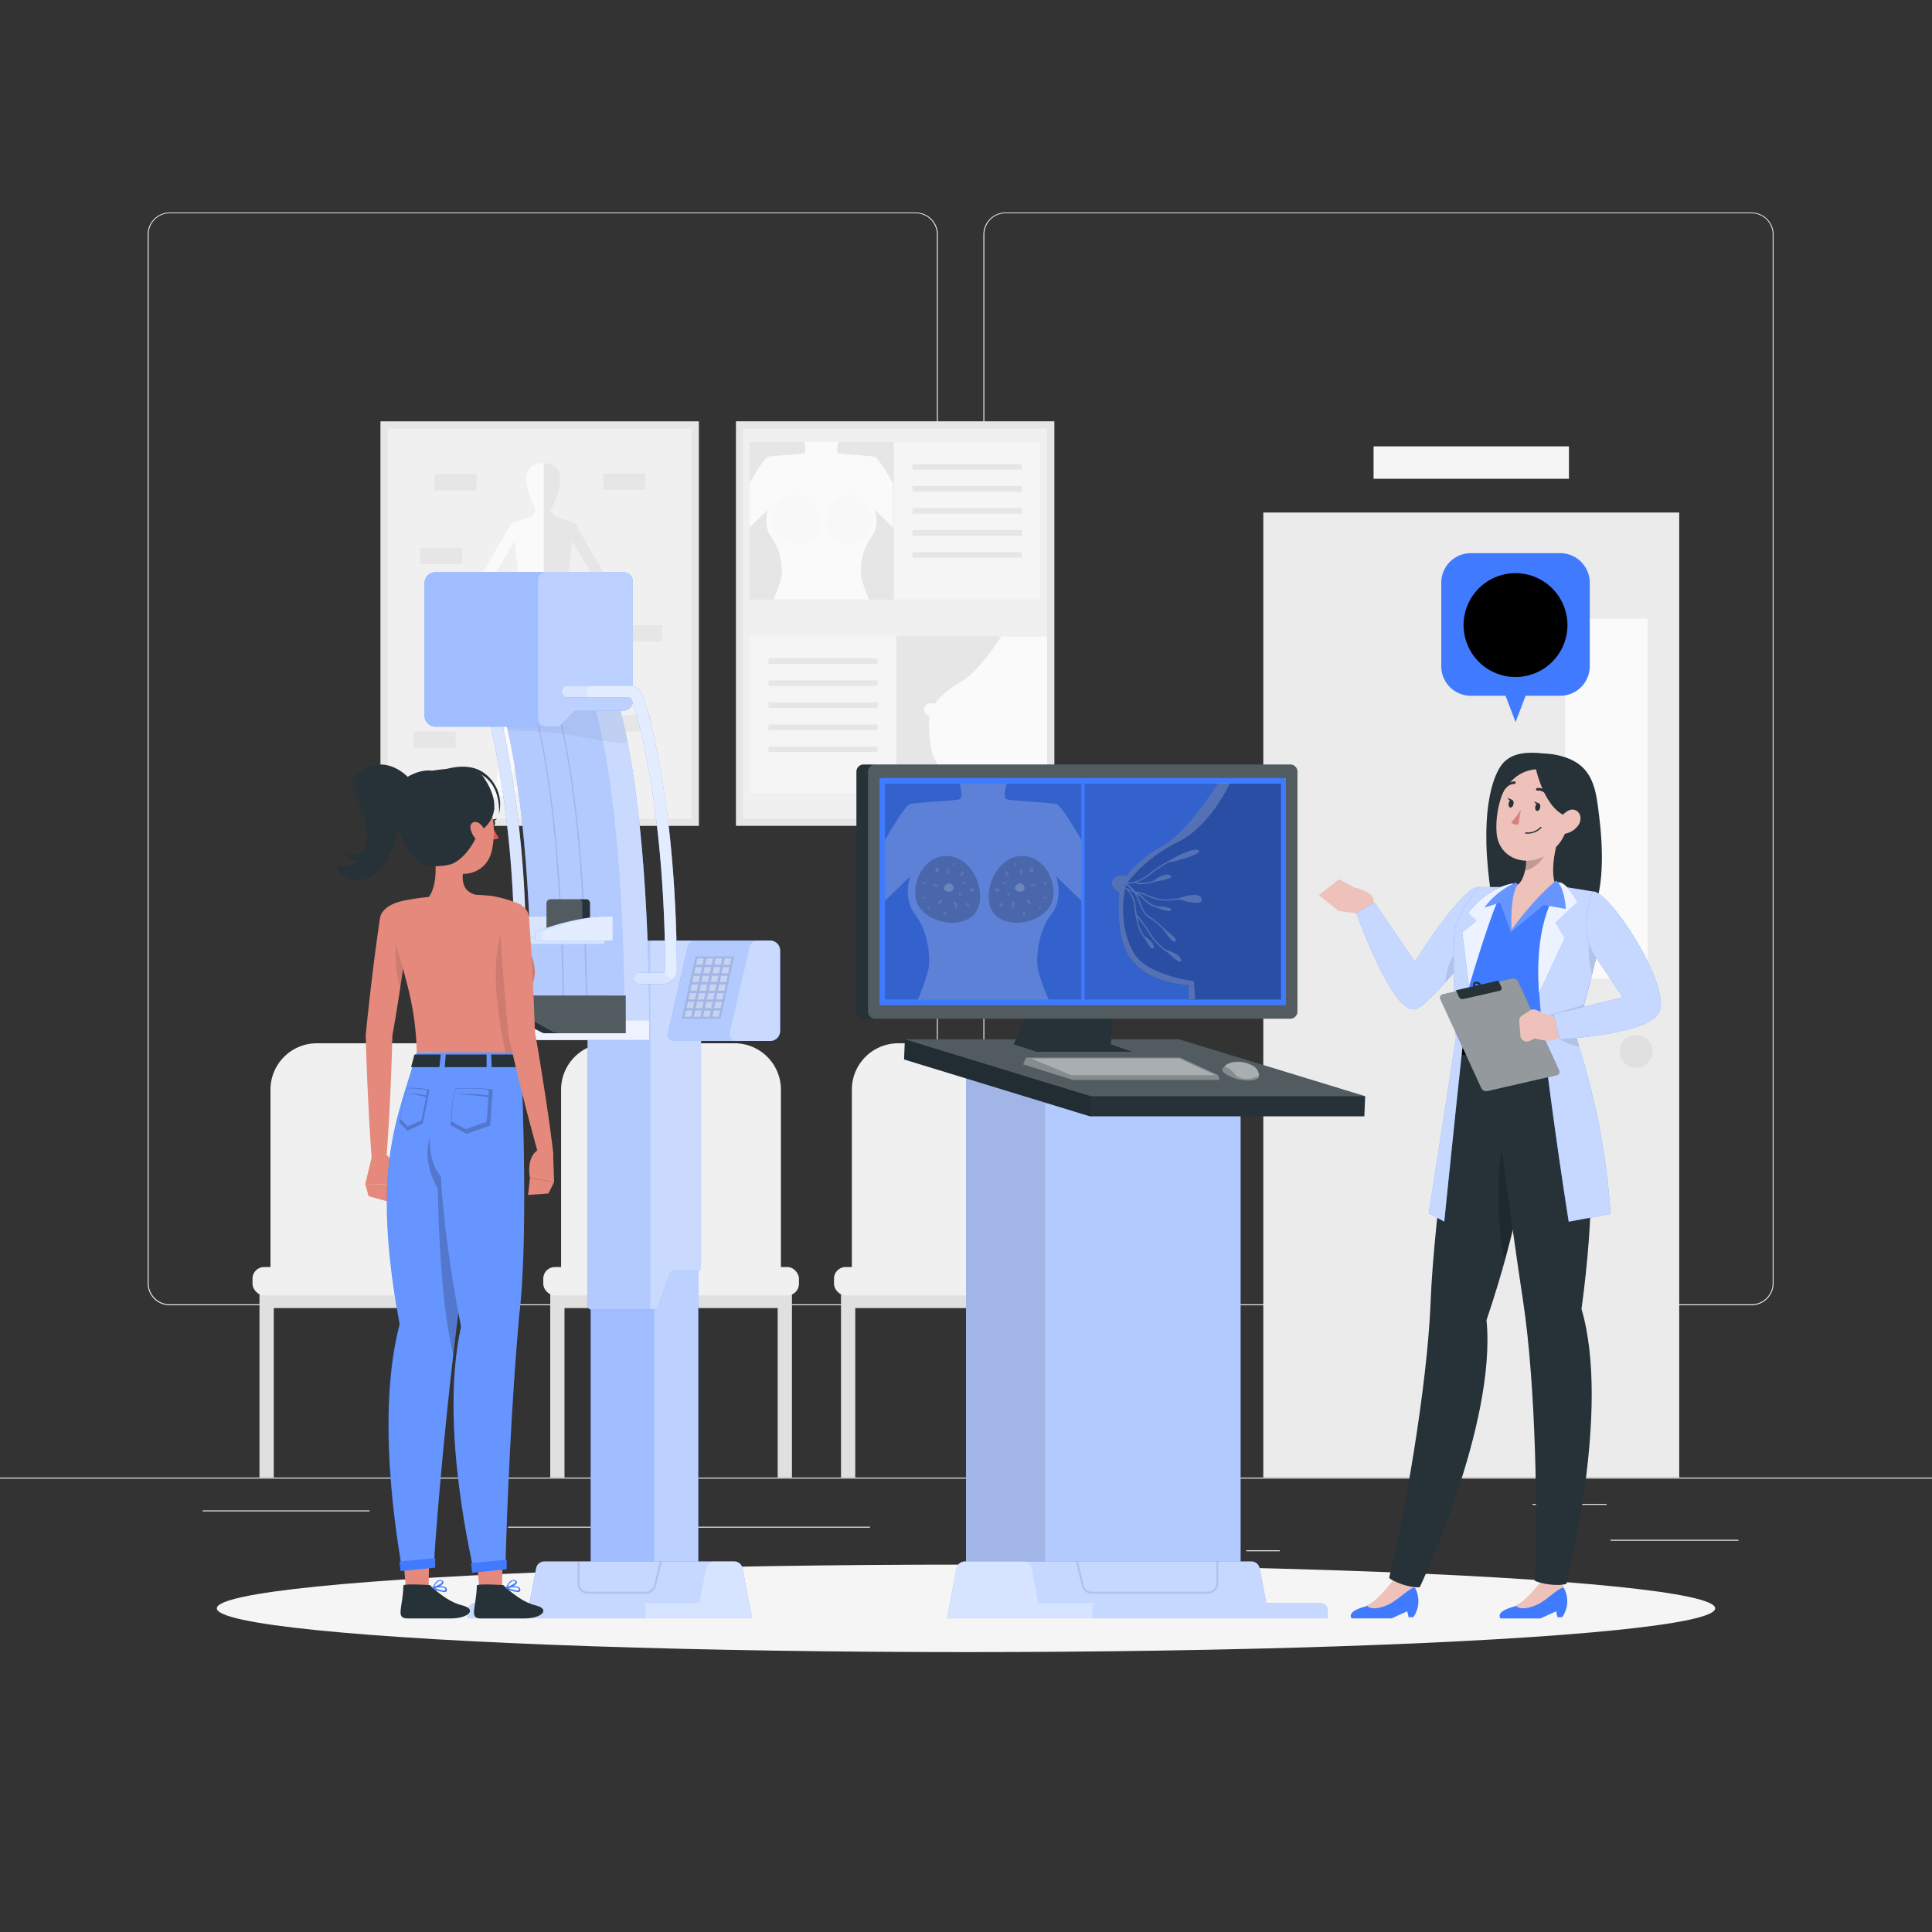 <svg xmlns="http://www.w3.org/2000/svg" viewBox="0 0 500 500"><rect x="0" y="0" width="500" height="500" fill="#333333" stroke="none"/><g id="freepik--background-complete--inject-669"><rect y="382.4" width="500" height="0.25" style="fill:#ebebeb"></rect><rect x="416.78" y="398.49" width="33.12" height="0.25" style="fill:#ebebeb"></rect><rect x="322.53" y="401.21" width="8.69" height="0.25" style="fill:#ebebeb"></rect><rect x="396.59" y="389.21" width="19.19" height="0.25" style="fill:#ebebeb"></rect><rect x="52.46" y="390.89" width="43.19" height="0.25" style="fill:#ebebeb"></rect><rect x="104.56" y="390.89" width="6.33" height="0.25" style="fill:#ebebeb"></rect><rect x="131.47" y="395.11" width="93.68" height="0.25" style="fill:#ebebeb"></rect><path d="M237,337.8H43.91a5.71,5.71,0,0,1-5.7-5.71V60.66A5.71,5.71,0,0,1,43.91,55H237a5.71,5.71,0,0,1,5.71,5.71V332.09A5.71,5.71,0,0,1,237,337.8ZM43.91,55.2a5.46,5.46,0,0,0-5.45,5.46V332.09a5.46,5.46,0,0,0,5.45,5.46H237a5.47,5.47,0,0,0,5.46-5.46V60.66A5.47,5.47,0,0,0,237,55.2Z" style="fill:#ebebeb"></path><path d="M453.31,337.8H260.21a5.72,5.72,0,0,1-5.71-5.71V60.66A5.72,5.72,0,0,1,260.21,55h193.1A5.71,5.71,0,0,1,459,60.66V332.09A5.71,5.71,0,0,1,453.31,337.8ZM260.21,55.2a5.47,5.47,0,0,0-5.46,5.46V332.09a5.47,5.47,0,0,0,5.46,5.46h193.1a5.47,5.47,0,0,0,5.46-5.46V60.66a5.47,5.47,0,0,0-5.46-5.46Z" style="fill:#ebebeb"></path><polygon points="217.65 332.72 217.65 382.36 221.34 382.36 221.34 338.53 276.51 338.53 276.51 382.36 280.2 382.36 280.2 332.72 217.65 332.72" style="fill:#e0e0e0"></polygon><rect x="215.84" y="327.91" width="66.17" height="7.34" rx="2.98" style="fill:#f0f0f0"></rect><path d="M232.5,270h32.85a12,12,0,0,1,12,12v47.22a0,0,0,0,1,0,0H220.46a0,0,0,0,1,0,0V282A12,12,0,0,1,232.5,270Z" style="fill:#f0f0f0"></path><polygon points="142.4 332.72 142.4 382.36 146.09 382.36 146.09 338.53 201.26 338.53 201.26 382.36 204.96 382.36 204.96 332.72 142.4 332.72" style="fill:#e0e0e0"></polygon><rect x="140.6" y="327.91" width="66.17" height="7.34" rx="2.98" style="fill:#f0f0f0"></rect><path d="M157.25,270h32.85a12,12,0,0,1,12,12v47.22a0,0,0,0,1,0,0H145.21a0,0,0,0,1,0,0V282A12,12,0,0,1,157.25,270Z" style="fill:#f0f0f0"></path><polygon points="67.15 332.72 67.15 382.36 70.85 382.36 70.85 338.53 126.02 338.53 126.02 382.36 129.71 382.36 129.71 332.72 67.15 332.72" style="fill:#e0e0e0"></polygon><rect x="65.35" y="327.91" width="66.17" height="7.34" rx="2.98" style="fill:#f0f0f0"></rect><path d="M82,270h32.85a12,12,0,0,1,12,12v47.22a0,0,0,0,1,0,0H70a0,0,0,0,1,0,0V282A12,12,0,0,1,82,270Z" style="fill:#f0f0f0"></path><rect x="326.94" y="132.64" width="107.64" height="249.71" transform="translate(761.52 514.99) rotate(180)" style="fill:#ebebeb"></rect><rect x="405.08" y="160.1" width="21.32" height="93.17" transform="translate(831.48 413.38) rotate(180)" style="fill:#fafafa"></rect><path d="M419.18,272.1a4.25,4.25,0,1,0,4.25-4.25A4.26,4.26,0,0,0,419.18,272.1Z" style="fill:#e0e0e0"></path><rect x="355.48" y="115.51" width="50.56" height="8.39" transform="translate(761.52 239.42) rotate(180)" style="fill:#f5f5f5"></rect><rect x="179.31" y="120.18" width="104.7" height="82.41" transform="translate(393.05 -70.28) rotate(90)" style="fill:#e6e6e6"></rect><rect x="192.34" y="110.91" width="78.66" height="100.95" style="fill:#f0f0f0"></rect><rect x="194" y="114.38" width="75.28" height="40.77" style="fill:#e6e6e6"></rect><path d="M231.08,125s-3.68-6.46-4.68-6.77-8.6-.62-9.4-.93,0-2.93,0-2.93h-8.92s.81,2.62,0,2.93-8.41.62-9.4.93S194,125,194,125V136.5l4.74-4.6s-1.43,4.12.93,7.15a15.18,15.18,0,0,1,2.55,10.3,33.09,33.09,0,0,1-2.05,5.8h24.74a33.09,33.09,0,0,1-2-5.8,15.18,15.18,0,0,1,2.55-10.3c2.36-3,.93-7.15.93-7.15l4.74,4.6Z" style="fill:#fafafa"></path><path d="M219,128.12c-4.91.93-7.2,8.88-3.73,11.42s9.87.41,10.5-3.6S223.24,127.31,219,128.12Z" style="fill:#e6e6e6;opacity:0.1"></path><path d="M206.56,128.12c-4.28-.81-7.4,3.81-6.77,7.82s7,6.15,10.5,3.6S211.47,129.05,206.56,128.12Z" style="fill:#e6e6e6;opacity:0.1"></path><rect x="231.3" y="114.38" width="37.99" height="40.77" style="fill:#f5f5f5"></rect><rect x="236.16" y="120.08" width="28.26" height="1.46" style="fill:#e6e6e6"></rect><rect x="236.16" y="125.78" width="28.26" height="1.46" style="fill:#e6e6e6"></rect><rect x="236.16" y="131.48" width="28.26" height="1.46" style="fill:#e6e6e6"></rect><rect x="236.16" y="137.18" width="28.26" height="1.46" style="fill:#e6e6e6"></rect><rect x="236.16" y="142.88" width="28.26" height="1.46" style="fill:#e6e6e6"></rect><rect x="194" y="164.67" width="75.28" height="40.77" transform="translate(463.28 370.11) rotate(180)" style="fill:#e6e6e6"></rect><rect x="194" y="164.67" width="37.99" height="40.77" transform="translate(425.99 370.11) rotate(180)" style="fill:#f5f5f5"></rect><rect x="198.86" y="170.38" width="28.26" height="1.46" transform="translate(425.99 342.22) rotate(180)" style="fill:#e6e6e6"></rect><rect x="198.86" y="176.08" width="28.26" height="1.46" transform="translate(425.99 353.62) rotate(180)" style="fill:#e6e6e6"></rect><rect x="198.86" y="181.78" width="28.26" height="1.46" transform="translate(425.99 365.02) rotate(180)" style="fill:#e6e6e6"></rect><rect x="198.86" y="187.48" width="28.26" height="1.46" transform="translate(425.99 376.42) rotate(180)" style="fill:#e6e6e6"></rect><rect x="198.86" y="193.18" width="28.26" height="1.46" transform="translate(425.99 387.82) rotate(180)" style="fill:#e6e6e6"></rect><path d="M261.31,164.72l0-.05H259.1l0,.05c-.44.68-5.83,9.17-10.35,11.69a22.53,22.53,0,0,0-6.93,5.78s-1.84-.76-2.55.76,1.28,2.35,1.28,2.35a27.78,27.78,0,0,0,.79,9.81c2.43,7.42,12.28,7.58,12.28,7.58s-.08,1-.06,2.64H271V164.72Z" style="fill:#fafafa"></path><rect x="87.31" y="120.18" width="104.7" height="82.41" transform="translate(301.05 21.73) rotate(90)" style="fill:#e6e6e6"></rect><rect x="100.33" y="110.91" width="78.66" height="100.95" transform="translate(279.32 322.77) rotate(180)" style="fill:#f0f0f0"></rect><path d="M120.59,158.24c3,3.37,3.81-3.32,3.81-3.32l8.72-14.81,1.9,15.2-6.55,47.11s-6,1.78-6.39,2.8,10.28,1.27,11.43,0-1.15-2.8-1.15-2.8l8.25-38.94.13.62,8.12,38.32s-2.28,1.52-1.14,2.8,11.81,1,11.42,0-6.38-2.8-6.38-2.8l-6.55-47.11,1.89-15.2,8.72,14.81s.76,6.69,3.81,3.32-2.29-6.41-2.29-6.41l-9.48-16.44-5.23-1.81-1.15-1.46s6.71-12-1.74-12.27v0h-.25v0c-8.45.23-1.75,12.27-1.75,12.27l-1.15,1.46-5.23,1.81-9.48,16.44S117.55,154.88,120.59,158.24Z" style="fill:#fafafa"></path><path d="M140.74,119.85V164.1l8.12,38.32s-2.28,1.52-1.14,2.8,11.81,1,11.42,0-6.38-2.8-6.38-2.8l-6.55-47.11,1.89-15.2,8.72,14.81s.76,6.69,3.81,3.32-2.29-6.41-2.29-6.41l-9.48-16.44-5.23-1.81-1.15-1.46S149.19,120.08,140.74,119.85Z" style="fill:#e6e6e6"></path><rect x="112.46" y="122.67" width="10.89" height="4.24" transform="translate(235.81 249.58) rotate(180)" style="fill:#e6e6e6"></rect><rect x="108.77" y="141.75" width="10.89" height="4.24" transform="translate(228.42 287.74) rotate(180)" style="fill:#e6e6e6"></rect><rect x="160.47" y="161.78" width="10.89" height="4.24" transform="translate(331.84 327.81) rotate(180)" style="fill:#e6e6e6"></rect><rect x="156.12" y="122.51" width="10.89" height="4.24" transform="translate(323.14 249.26) rotate(180)" style="fill:#e6e6e6"></rect><rect x="112.46" y="168.82" width="10.89" height="4.24" transform="translate(235.81 341.89) rotate(180)" style="fill:#e6e6e6"></rect><rect x="157.49" y="185.06" width="10.89" height="4.24" transform="translate(325.87 374.36) rotate(180)" style="fill:#e6e6e6"></rect><rect x="107.01" y="189.3" width="10.89" height="4.24" transform="translate(224.92 382.84) rotate(180)" style="fill:#e6e6e6"></rect></g><g id="freepik--Shadow--inject-669"><ellipse id="freepik--path--inject-669" cx="250" cy="416.24" rx="193.89" ry="11.32" style="fill:#f5f5f5"></ellipse></g><g id="freepik--speech-bubble--inject-669"><path d="M403.77,143.16h-23.1A7.64,7.64,0,0,0,373,150.8v21.61a7.64,7.64,0,0,0,7.64,7.65h9l2.59,6.82,2.6-6.82h8.95a7.65,7.65,0,0,0,7.65-7.65V150.8A7.65,7.65,0,0,0,403.77,143.16Z" style="fill:#407BFF"></path><path d="M390.81,167.78a1.22,1.22,0,0,1-.94-.44l-5.27-6.21a1.23,1.23,0,0,1,1.88-1.6l4.33,5.11,7.16-8.43a1.23,1.23,0,1,1,1.88,1.59l-8.1,9.54A1.22,1.22,0,0,1,390.81,167.78Z" style="fill:#fff"></path><circle cx="392.22" cy="161.77" r="13.44" transform="translate(92.66 462.23) rotate(-67.5)"></circle></g><g id="freepik--device-2--inject-669"><polygon points="293.32 282.23 293.32 273.81 250 273.81 250 416.26 321.06 416.26 321.06 282.23 293.32 282.23" style="fill:#407BFF"></polygon><polygon points="293.32 282.23 293.32 273.81 250 273.81 250 416.26 321.06 416.26 321.06 282.23 293.32 282.23" style="fill:#fff;opacity:0.6"></polygon><rect x="250" y="273.81" width="20.49" height="142.45" style="opacity:0.1"></rect><polygon points="305.2 268.98 234.19 268.98 233.97 274.19 282.09 288.91 353.09 288.91 353.31 283.7 305.2 268.98" style="fill:#263238"></polygon><polygon points="282.09 288.91 233.97 274.19 234.19 268.98 282.31 283.7 282.09 288.91" style="opacity:0.1"></polygon><polygon points="282.31 283.7 353.31 283.7 305.2 268.98 234.19 268.98 282.31 283.7" style="fill:#fff;opacity:0.2"></polygon><polygon points="271.55 248.03 262.36 270.28 268.23 272.2 293 272.2 287.51 270.28 288.79 248.03 271.55 248.03" style="fill:#263238"></polygon><path d="M335.77,199.7v62.09a1.85,1.85,0,0,1-1.86,1.85H223.49a1.85,1.85,0,0,1-1.85-1.85V199.7a1.85,1.85,0,0,1,1.85-1.85H333.91A1.85,1.85,0,0,1,335.77,199.7Z" style="fill:#263238"></path><path d="M335.77,199.7v62.09a1.85,1.85,0,0,1-1.86,1.85H226.49a1.85,1.85,0,0,1-1.85-1.85V199.7a1.85,1.85,0,0,1,1.85-1.85H333.91A1.85,1.85,0,0,1,335.77,199.7Z" style="fill:#fff;opacity:0.2"></path><rect x="227.61" y="201.33" width="105.19" height="58.83" style="fill:#407BFF"></rect><polygon points="264.79 275.47 265.55 273.69 305.38 273.69 315.28 278.24 315.61 279.49 277.68 279.49 264.79 275.47" style="fill:#fff;opacity:0.3"></polygon><polygon points="266.77 273.94 277.26 278.24 314.6 278.24 305.13 273.94 266.77 273.94" style="fill:#fff;opacity:0.3"></polygon><path d="M325.68,279c-.79.54-1.94.84-4.6.45-2.33-.35-5.35-2.07-4.68-2.81a2.77,2.77,0,0,1,.44-.58,3.55,3.55,0,0,1,1.71-1,7.69,7.69,0,0,1,5.51.7,3,3,0,0,1,1.75,2.51A1,1,0,0,1,325.68,279Z" style="fill:#fff;opacity:0.3"></path><path d="M325.81,278.23c-.85,1-4.71,1.64-6.21-.23-1.31-1.63-2.34-1.94-2.76-2a3.55,3.55,0,0,1,1.71-1,7.69,7.69,0,0,1,5.51.7A3,3,0,0,1,325.81,278.23Z" style="fill:#fff;opacity:0.3"></path><path d="M245.86,414.92l1.72-9.06a2.16,2.16,0,0,1,2.12-1.75h74.17a2.15,2.15,0,0,1,2.12,1.75l1.73,9.06h14a1.89,1.89,0,0,1,1.89,1.89v2H245.11Z" style="fill:#407BFF"></path><path d="M245.86,414.92l1.72-9.06a2.16,2.16,0,0,1,2.12-1.75h74.17a2.15,2.15,0,0,1,2.12,1.75l1.73,9.06h14a1.89,1.89,0,0,1,1.89,1.89v2H245.11Z" style="fill:#fff;opacity:0.7"></path><g style="isolation:isolate;opacity:0.1"><path d="M278.42,404.11l1.56,6.35a2.69,2.69,0,0,0,2.61,2h30a2.69,2.69,0,0,0,2.69-2.68v-5.71h-.54v5.71a2.15,2.15,0,0,1-2.15,2.15h-30a2.15,2.15,0,0,1-2.09-1.64L279,404.11Z"></path></g><path d="M245.86,414.92l1.72-9.06a2.16,2.16,0,0,1,2.12-1.75h15.17a2.15,2.15,0,0,1,2.12,1.75l1.73,9.06h15.06a1.1,1.1,0,0,0-1.1,1.1v2.83H245.11Z" style="fill:#fff;opacity:0.3"></path><rect x="280.69" y="202.81" width="50.82" height="55.87" style="opacity:0.2"></rect><rect x="229.04" y="202.81" width="50.82" height="55.87" transform="translate(508.89 461.49) rotate(180)" style="opacity:0.2"></rect><path d="M279.86,217.38s-5.05-8.85-6.41-9.27-11.79-.85-12.9-1.28,0-4,0-4H248.34s1.11,3.59,0,4-11.53.85-12.89,1.28-6.41,9.27-6.41,9.27v15.75l6.49-6.3s-2,5.64,1.28,9.8,4.08,11,3.49,14.11a45,45,0,0,1-2.81,7.94H271.4a44.38,44.38,0,0,1-2.8-7.94c-.6-3.14.25-10,3.49-14.11s1.27-9.8,1.27-9.8l6.5,6.3Z" style="fill:#fff;opacity:0.2"></path><path d="M263.26,221.64c5.86-1.11,10.14,5.23,9.28,10.72s-9.62,8.43-14.39,4.94S256.54,222.91,263.26,221.64Z" style="opacity:0.2"></path><path d="M264.26,228.68c1.23.32,1.34,2.28-.51,2.06S262.78,228.3,264.26,228.68Z" style="fill:#fff;opacity:0.2"></path><path d="M264.26,224.83c.49,0,.23,1.53,0,1.49S263.76,224.79,264.26,224.83Z" style="fill:#fff;opacity:0.1"></path><path d="M267.22,224.53c.51.17.17,1.7-.47,1.24S266.71,224.36,267.22,224.53Z" style="fill:#fff;opacity:0.1"></path><path d="M266.79,229.26c-.1-.34,1-.69,1.24-.35S267,229.81,266.79,229.26Z" style="fill:#fff;opacity:0.1"></path><path d="M265.73,233c.15-.78,1.3.68,1,.89S265.6,233.64,265.73,233Z" style="fill:#fff;opacity:0.1"></path><path d="M262.41,233.36c.66,0-.09,1.9-.43,1.68S261.69,233.34,262.41,233.36Z" style="fill:#fff;opacity:0.1"></path><path d="M264.79,236c.38-.34.84.89.38.89A.51.51,0,0,1,264.79,236Z" style="fill:#fff;opacity:0.1"></path><path d="M259.34,233.68c.64.13-.51,1.32-.63.92S258.92,233.6,259.34,233.68Z" style="fill:#fff;opacity:0.1"></path><path d="M257.39,230.16c.11-.47,1.05-.27,1.29.2S257.17,231.07,257.39,230.16Z" style="fill:#fff;opacity:0.1"></path><path d="M260.66,231.43c-.08-.43.64-.56.68,0S260.75,231.85,260.66,231.43Z" style="fill:#fff;opacity:0.1"></path><path d="M269.9,232.28c-.17-.22.81-.34.89,0S270.2,232.66,269.9,232.28Z" style="fill:#fff;opacity:0.1"></path><path d="M270.15,228.45c.09-.3.78-.35.65.19S270.07,228.74,270.15,228.45Z" style="fill:#fff;opacity:0.1"></path><path d="M260.11,225.57c.34-.27,1.23.79.89,1.05S259.77,225.85,260.11,225.57Z" style="fill:#fff;opacity:0.1"></path><path d="M262.7,223.34c.44-.05.23.81,0,.72S262.36,223.38,262.7,223.34Z" style="fill:#fff;opacity:0.1"></path><path d="M259.54,228.56c.23-.49,1.16-.2,1,.08S259.45,228.74,259.54,228.56Z" style="fill:#fff;opacity:0.1"></path><path d="M268.79,235.06c-.13-.23.68-.41.55,0S268.92,235.29,268.79,235.06Z" style="fill:#fff;opacity:0.1"></path><path d="M246.25,221.64c-5.86-1.11-10.14,5.23-9.28,10.72s9.62,8.43,14.39,4.94S253,222.91,246.25,221.64Z" style="opacity:0.2"></path><path d="M245.25,228.68c-1.24.32-1.34,2.28.51,2.06S246.73,228.3,245.25,228.68Z" style="fill:#fff;opacity:0.2"></path><path d="M245.25,224.83c-.49,0-.23,1.53,0,1.49S245.75,224.79,245.25,224.83Z" style="fill:#fff;opacity:0.1"></path><path d="M242.29,224.53c-.51.17-.17,1.7.47,1.24S242.8,224.36,242.29,224.53Z" style="fill:#fff;opacity:0.1"></path><path d="M242.72,229.26c.1-.34-1-.69-1.24-.35S242.55,229.81,242.72,229.26Z" style="fill:#fff;opacity:0.1"></path><path d="M243.78,233c-.15-.78-1.3.68-1.06.89S243.91,233.64,243.78,233Z" style="fill:#fff;opacity:0.1"></path><path d="M247.1,233.36c-.66,0,.09,1.9.43,1.68S247.82,233.34,247.1,233.36Z" style="fill:#fff;opacity:0.1"></path><path d="M244.72,236c-.38-.34-.84.89-.38.89A.51.51,0,0,0,244.72,236Z" style="fill:#fff;opacity:0.1"></path><path d="M250.16,233.68c-.63.13.52,1.32.64.92S250.59,233.6,250.16,233.68Z" style="fill:#fff;opacity:0.1"></path><path d="M252.12,230.16c-.11-.47-1.05-.27-1.29.2S252.34,231.07,252.12,230.16Z" style="fill:#fff;opacity:0.1"></path><path d="M248.85,231.43c.08-.43-.64-.56-.69,0S248.76,231.85,248.85,231.43Z" style="fill:#fff;opacity:0.1"></path><path d="M239.61,232.28c.17-.22-.81-.34-.89,0S239.31,232.66,239.61,232.28Z" style="fill:#fff;opacity:0.1"></path><path d="M239.36,228.45c-.09-.3-.78-.35-.65.19S239.44,228.74,239.36,228.45Z" style="fill:#fff;opacity:0.1"></path><path d="M249.4,225.57c-.34-.27-1.23.79-.89,1.05S249.74,225.85,249.4,225.57Z" style="fill:#fff;opacity:0.1"></path><path d="M246.81,223.34c-.44-.05-.23.81,0,.72S247.15,223.38,246.81,223.34Z" style="fill:#fff;opacity:0.1"></path><path d="M250,228.56c-.23-.49-1.16-.2-1,.08S250.06,228.74,250,228.56Z" style="fill:#fff;opacity:0.1"></path><path d="M240.72,235.06c.13-.23-.68-.41-.56,0S240.59,235.29,240.72,235.06Z" style="fill:#fff;opacity:0.1"></path><path d="M331.51,202.81v55.87H307.56c0-2.25.08-3.64.08-3.64s-13.55-.22-16.89-10.43c-1.92-5.87-1.09-13.49-1.09-13.49s-2.75-1.14-1.76-3.23,3.51-1,3.51-1a30.7,30.7,0,0,1,9.53-7.95c6.22-3.47,13.63-15.15,14.23-16.09l0-.06h3.07l0,.06Z" style="opacity:0.2"></path><path d="M304.68,218c8.29-4,13.16-14.33,13.57-15.21l0-.06H315.2l0,.06c-.6.94-8,12.62-14.23,16.09a30.7,30.7,0,0,0-9.53,7.95s-2.53-1-3.51,1,1.76,3.23,1.76,3.23-.83,7.62,1.09,13.49c3.34,10.21,16.89,10.43,16.89,10.43s-.11,1.39-.08,3.64h1.72c-.23-2.74-.32-4.7-.32-4.7s-12.17-1.42-15.58-7.34c-3.77-6.54-2.73-14.21-2.26-16.65h0l.09,0a7.65,7.65,0,0,1,2.2,3.8c.08.47.14,1,.21,1.54.32,2.5.72,5.54,2.69,7.74.68,1.25,1.85,3.15,2.22,2.3.46-1-1.73-2.62-2.49-3.13a11.71,11.71,0,0,1-1.8-4.86,35.67,35.67,0,0,1,3.42,4.78,15.86,15.86,0,0,0,4.49,4.43c1.22,1.15,3.26,2.93,3.46,2.21.41-1.5-2.93-2.66-4-3a15.32,15.32,0,0,1-3.66-3.82c-2.26-3.42-3.11-4.62-3.76-5.08-.09-.55-.16-1.09-.23-1.61s-.13-1.08-.21-1.55a7.43,7.43,0,0,0-1.75-3.39c.5.24,1,.5,1.53.77a18.77,18.77,0,0,1,1.25,2.64c.62,1.5,1.2,2.93,2.35,3.65a25.24,25.24,0,0,1,3.74,3c.68,1,2.64,3.87,3.28,3.26s-1.09-1.83-2.29-2.74a27.54,27.54,0,0,0-4.56-3.79c-1.06-.67-1.62-2.05-2.22-3.5a22.9,22.9,0,0,0-1-2.21,7.22,7.22,0,0,1,1.62,1.18,7.15,7.15,0,0,0,3.85,2.4c1.21.52,3.2,1.24,3.46.54s-2.45-.92-3.74-1a6.75,6.75,0,0,1-3.33-2.2,7.52,7.52,0,0,0-1.68-1.24,13.44,13.44,0,0,1,2.24.74,14.91,14.91,0,0,0,5.18,1.31,5.24,5.24,0,0,0,.79-.05c1.05-.13,2-.21,2.85-.25,1.67.51,6.17,1.74,5.64-.2s-4.88-.54-6-.11c-.77.05-1.62.13-2.54.24-2,.26-4.1-.57-5.81-1.24a8.11,8.11,0,0,0-2.91-.79,6.05,6.05,0,0,0-2.12-2s0,0,0,0h0c.14,0,.27,0,.43,0a6.14,6.14,0,0,0,1.55-.22,3.75,3.75,0,0,0,1.72.35,12.51,12.51,0,0,0,3.55-.65c1.61-.25,4.65-.82,4.17-1.45-.9-1.18-3.6.51-4.67,1.26a8.37,8.37,0,0,1-4.29.35,13,13,0,0,0,3.94-2.25,28.91,28.91,0,0,1,4.42-2.89c1.87-.27,8.51-2.09,7.87-3-.86-1.23-6.1,1.54-7.83,2.62a29.4,29.4,0,0,0-4.66,3c-2.61,2.07-4.58,2.6-6,2.54h0A37.73,37.73,0,0,1,304.68,218Zm-11.56,12.57c-.58-.3-1.18-.58-1.7-.82l-.21-.21h0c.05-.23.08-.35.08-.35l.08-.12A5.37,5.37,0,0,1,293.12,230.59Z" style="fill:#fff;opacity:0.2"></path></g><g id="freepik--device-1--inject-669"><path d="M140.34,254.75h-3.49a3.77,3.77,0,0,1-3.77-3.77V245.2a278.94,278.94,0,0,0-8-65.93,1.5,1.5,0,1,1,2.89-.8,282.16,282.16,0,0,1,8.13,66.73V251a.78.78,0,0,0,.77.77h3.49a1.5,1.5,0,1,1,0,3Z" style="fill:#407BFF"></path><g style="opacity:0.8"><path d="M140.34,254.75h-3.49a3.77,3.77,0,0,1-3.77-3.77V245.2a278.94,278.94,0,0,0-8-65.93,1.5,1.5,0,1,1,2.89-.8,282.16,282.16,0,0,1,8.13,66.73V251a.78.78,0,0,0,.77.77h3.49a1.5,1.5,0,1,1,0,3Z" style="fill:#fff"></path></g><rect x="152.87" y="318.95" width="27.83" height="88.85" style="fill:#407BFF"></rect><rect x="152.87" y="318.95" width="27.83" height="88.85" style="fill:#fff;opacity:0.5"></rect><rect x="169.34" y="318.95" width="11.36" height="88.85" style="fill:#fff;opacity:0.3"></rect><path d="M180.78,328.87h-6.23a1.23,1.23,0,0,0-1.17.81L170.31,338a1.38,1.38,0,0,1-1.3.91H153.06a1,1,0,0,1-1-1V243.42h27.54a1.82,1.82,0,0,1,1.82,1.83v82.94A.68.68,0,0,1,180.78,328.87Z" style="fill:#407BFF"></path><path d="M180.78,328.87h-6.23a1.23,1.23,0,0,0-1.17.81L170.31,338a1.38,1.38,0,0,1-1.3.91H153.06a1,1,0,0,1-1-1V243.42h27.54a1.82,1.82,0,0,1,1.82,1.83v82.94A.68.68,0,0,1,180.78,328.87Z" style="fill:#fff;opacity:0.6"></path><path d="M179.64,243.42H169a.69.69,0,0,0-.69.69v94.07a.69.69,0,0,0,.69.69h0a1.38,1.38,0,0,0,1.3-.91l3.07-8.28a1.23,1.23,0,0,1,1.17-.81h6.23a.68.68,0,0,0,.68-.68V245.25A1.82,1.82,0,0,0,179.64,243.42Z" style="fill:#fff;opacity:0.3"></path><path d="M193.87,414.92l-1.72-9.06a2.16,2.16,0,0,0-2.12-1.75H140.87a2.15,2.15,0,0,0-2.12,1.75L137,414.92H123a1.89,1.89,0,0,0-1.89,1.89v2h73.51Z" style="fill:#407BFF"></path><path d="M193.87,414.92l-1.72-9.06a2.16,2.16,0,0,0-2.12-1.75H140.87a2.15,2.15,0,0,0-2.12,1.75L137,414.92H123a1.89,1.89,0,0,0-1.89,1.89v2h73.51Z" style="fill:#fff;opacity:0.7"></path><g style="isolation:isolate;opacity:0.1"><path d="M171.32,404.11l-1.56,6.35a2.69,2.69,0,0,1-2.61,2h-15a2.69,2.69,0,0,1-2.69-2.68v-5.71H150v5.71a2.15,2.15,0,0,0,2.15,2.15h15a2.15,2.15,0,0,0,2.09-1.64l1.53-6.22Z"></path></g><path d="M193.87,414.92l-1.72-9.06a2.16,2.16,0,0,0-2.12-1.75h-5.16a2.15,2.15,0,0,0-2.12,1.75L181,414.92H166a1.1,1.1,0,0,1,1.1,1.1v2.83h27.56Z" style="fill:#fff;opacity:0.3"></path><path d="M168.06,269.15H137.68c0-73.47-10-92.72-10-92.72h30.38S168.06,196.64,168.06,269.15Z" style="fill:#407BFF"></path><path d="M168.06,269.15H137.68c0-42.82-3.4-67.22-6.23-80.12-2-9.24-3.77-12.59-3.77-12.59h30.38s2.09,4.22,4.36,15.75C165.11,205.86,168.06,229.8,168.06,269.15Z" style="fill:#fff;opacity:0.6"></path><path d="M168.06,269.15h-6.38c0-73.46-10-92.71-10-92.71h6.38S168.06,196.65,168.06,269.15Z" style="fill:#fff;opacity:0.3"></path><path d="M152.06,269.15h-.38c0-73.46-10-92.71-10-92.71h.38S152.06,196.65,152.06,269.15Z" style="opacity:0.1"></path><path d="M146.06,269.15h-.38c0-73.46-10-92.71-10-92.71h.38S146.06,196.65,146.06,269.15Z" style="opacity:0.1"></path><rect x="135.68" y="237.13" width="22.53" height="6.29" style="fill:#407BFF"></rect><rect x="135.68" y="237.13" width="22.53" height="6.29" style="fill:#fff;opacity:0.8"></rect><path d="M134.57,237.13s-7.42,0-17.89,4a.37.37,0,0,0-.24.34v1.6a.37.37,0,0,0,.37.36H136.2a.36.36,0,0,0,.37-.36v-5.57a.36.36,0,0,0-.37-.36Z" style="fill:#407BFF"></path><path d="M134.57,237.13s-7.42,0-17.89,4a.37.37,0,0,0-.24.34v1.6a.37.37,0,0,0,.37.36H136.2a.36.36,0,0,0,.37-.36v-5.57a.36.36,0,0,0-.37-.36Z" style="fill:#fff;opacity:0.8"></path><path d="M136.19,237.13a57.62,57.62,0,0,0-17.51,4,.37.37,0,0,0-.24.34v1.6a.37.37,0,0,0,.37.36H136.2a.36.36,0,0,0,.37-.36V237.5A.37.37,0,0,0,136.19,237.13Z" style="fill:#fff;opacity:0.3"></path><path d="M156.55,243.1v.64a.6.6,0,0,1-.6.6H115.22a.6.6,0,0,1-.6-.6v-.64a.6.6,0,0,1,.6-.61H156A.6.6,0,0,1,156.55,243.1Z" style="fill:#407BFF"></path><path d="M156.55,243.1v.64a.6.6,0,0,1-.6.6H115.22a.6.6,0,0,1-.6-.6v-.64a.6.6,0,0,1,.6-.61H156A.6.6,0,0,1,156.55,243.1Z" style="fill:#fff;opacity:0.7"></path><path d="M156.55,243.1v.64a.6.6,0,0,1-.6.6H137.22a.6.6,0,0,1-.6-.6v-.64a.6.6,0,0,1,.6-.61H156A.6.6,0,0,1,156.55,243.1Z" style="fill:#fff;opacity:0.3"></path><path d="M152.7,233.78v6.76a1.05,1.05,0,0,1-1,1.06h-9.26a1.05,1.05,0,0,1-1-1.06v-6.76a1,1,0,0,1,1-1.05h9.26A1,1,0,0,1,152.7,233.78Z" style="fill:#263238"></path><path d="M150.7,233.78v6.76a1.05,1.05,0,0,1-1,1.06h-7.26a1.05,1.05,0,0,1-1-1.06v-6.76a1,1,0,0,1,1-1.05h7.26A1,1,0,0,1,150.7,233.78Z" style="fill:#fff;opacity:0.2"></path><path d="M156.57,237.13s-7.42,0-17.89,4a.37.37,0,0,0-.24.34v1.6a.37.37,0,0,0,.37.36H158.2a.36.36,0,0,0,.37-.36v-5.57a.36.36,0,0,0-.37-.36Z" style="fill:#407BFF"></path><path d="M156.57,237.13s-7.42,0-17.89,4a.37.37,0,0,0-.24.34v1.6a.37.37,0,0,0,.37.36H158.2a.36.36,0,0,0,.37-.36v-5.57a.36.36,0,0,0-.37-.36Z" style="fill:#fff;opacity:0.8"></path><path d="M158.19,237.13a57.62,57.62,0,0,0-17.51,4,.37.37,0,0,0-.24.34v1.6a.37.37,0,0,0,.37.36H158.2a.36.36,0,0,0,.37-.36V237.5A.37.37,0,0,0,158.19,237.13Z" style="fill:#fff;opacity:0.3"></path><path d="M168.06,264.06H126.91V268a1.14,1.14,0,0,0,1.14,1.14h40Z" style="fill:#407BFF"></path><path d="M168.06,264.07H126.91V268a1.14,1.14,0,0,0,1.14,1.14h40Z" style="fill:#fff;opacity:0.7"></path><path d="M168.06,264.07H137.92V268a1.14,1.14,0,0,0,1.13,1.14h29Z" style="fill:#fff;opacity:0.7"></path><path d="M161.94,257.65v9.75H141a1.59,1.59,0,0,1-.74-.18l-2.4-1.24H126.91v1.42h-2a4.72,4.72,0,0,1-2.32-.6l-9.1-5a1.36,1.36,0,0,1-.71-1.2V259a1.38,1.38,0,0,1,1.38-1.38Z" style="fill:#263238"></path><path d="M161.93,267.4H145a4.9,4.9,0,0,1-2.33-.6l-9.09-5a1.38,1.38,0,0,1-.71-1.21V259a1.37,1.37,0,0,1,1.37-1.37h27.73Z" style="fill:#fff;opacity:0.2"></path><path d="M162.42,192.19c-6.21.56-12.91-3.11-31-3.16-2-9.24-3.77-12.59-3.77-12.59h30.38S160.15,180.66,162.42,192.19Z" style="opacity:0.05"></path><path d="M163.79,150.53v30.93a2.48,2.48,0,0,1-2.47,2.47h-12a1.47,1.47,0,0,0-1,.44l-3.14,3.25a1.47,1.47,0,0,1-1,.44H112.7a2.85,2.85,0,0,1-2.85-2.85v-34.3a2.84,2.84,0,0,1,2.85-2.84h48.62A2.47,2.47,0,0,1,163.79,150.53Z" style="fill:#407BFF"></path><path d="M163.79,150.53v30.93a2.48,2.48,0,0,1-2.47,2.47h-12a1.47,1.47,0,0,0-1,.44l-3.14,3.25a1.47,1.47,0,0,1-1,.44H141.3a2.08,2.08,0,0,1-2.08-2.08V150.15a2.08,2.08,0,0,1,2.08-2.08h20A2.47,2.47,0,0,1,163.79,150.53Z" style="fill:#fff;opacity:0.3"></path><path d="M163.79,150.53v30.93a2.48,2.48,0,0,1-2.47,2.47h-12a1.47,1.47,0,0,0-1,.44l-3.14,3.25a1.47,1.47,0,0,1-1,.44H112.7a2.85,2.85,0,0,1-2.85-2.85v-34.3a2.84,2.84,0,0,1,2.85-2.84h48.62A2.47,2.47,0,0,1,163.79,150.53Z" style="fill:#fff;opacity:0.5"></path><path d="M171.59,254.66h-6.08a1.5,1.5,0,0,1,0-3h6.08a.58.58,0,0,0,.58-.58c-.21-41.31-6.67-64-8.65-70a.92.92,0,0,0-.88-.63H146.87a1.5,1.5,0,0,1,0-3h15.77a3.92,3.92,0,0,1,3.73,2.69c2,6.08,8.59,29.15,8.8,70.9a3.57,3.57,0,0,1-3.58,3.6Z" style="fill:#407BFF"></path><g style="opacity:0.8"><path d="M171.59,254.66h-6.08a1.5,1.5,0,0,1,0-3h6.08a.58.58,0,0,0,.58-.58c-.21-41.31-6.67-64-8.65-70a.92.92,0,0,0-.88-.63H146.87a1.5,1.5,0,0,1,0-3h15.77a3.92,3.92,0,0,1,3.73,2.69c2,6.08,8.59,29.15,8.8,70.9a3.57,3.57,0,0,1-3.58,3.6Z" style="fill:#fff"></path></g><g style="opacity:0.3"><path d="M166.37,180.16a3.92,3.92,0,0,0-3.73-2.69h-9.29a1.5,1.5,0,0,0,0,3h9.29a.92.92,0,0,1,.88.63c2,6,8.44,28.66,8.65,70v.53a1.6,1.6,0,0,0,2.29,1.46.47.47,0,0,0,.21-.16,3.52,3.52,0,0,0,.5-1.85C175,209.31,168.38,186.24,166.37,180.16Z" style="fill:#fff"></path></g><path d="M199.29,269.4H174.52a1.7,1.7,0,0,1-1.66-2.09L178,245.1a2.18,2.18,0,0,1,2.12-1.69h19.18a2.6,2.6,0,0,1,2.6,2.6V266.8A2.6,2.6,0,0,1,199.29,269.4Z" style="fill:#407BFF"></path><path d="M201.89,246V266.8a2.59,2.59,0,0,1-2.6,2.6H174.52a1.71,1.71,0,0,1-1.66-2.08L178,245.1a2.18,2.18,0,0,1,2.12-1.69h19.18A2.6,2.6,0,0,1,201.89,246Z" style="fill:#fff;opacity:0.6"></path><path d="M201.89,246V266.8a2.59,2.59,0,0,1-2.6,2.6h-8.77a1.71,1.71,0,0,1-1.66-2.08L194,245.1a2.18,2.18,0,0,1,2.12-1.69h3.18A2.6,2.6,0,0,1,201.89,246Z" style="fill:#fff;opacity:0.3"></path><polygon points="186.49 263.64 176.47 263.64 179.98 247.53 190 247.53 186.49 263.64" style="opacity:0.1"></polygon><g style="opacity:0.4"><polygon points="180.12 249.66 181.79 249.66 182.15 248.03 180.48 248.03 180.12 249.66" style="fill:#fff"></polygon><polygon points="182.5 249.66 184.17 249.66 184.53 248.03 182.86 248.03 182.5 249.66" style="fill:#fff"></polygon><polygon points="184.88 249.66 186.55 249.66 186.91 248.03 185.24 248.03 184.88 249.66" style="fill:#fff"></polygon><polygon points="187.62 248.03 187.26 249.66 188.93 249.66 189.29 248.03 187.62 248.03" style="fill:#fff"></polygon><polygon points="179.63 251.9 181.3 251.9 181.66 250.28 179.99 250.28 179.63 251.9" style="fill:#fff"></polygon><polygon points="182.01 251.9 183.68 251.9 184.04 250.28 182.37 250.28 182.01 251.9" style="fill:#fff"></polygon><polygon points="184.4 251.9 186.06 251.9 186.42 250.28 184.75 250.28 184.4 251.9" style="fill:#fff"></polygon><polygon points="186.78 251.9 188.44 251.9 188.8 250.28 187.13 250.28 186.78 251.9" style="fill:#fff"></polygon><polygon points="179.14 254.15 180.81 254.15 181.17 252.53 179.5 252.53 179.14 254.15" style="fill:#fff"></polygon><polygon points="181.52 254.15 183.19 254.15 183.55 252.53 181.88 252.53 181.52 254.15" style="fill:#fff"></polygon><polygon points="183.91 254.15 185.57 254.15 185.93 252.53 184.26 252.53 183.91 254.15" style="fill:#fff"></polygon><polygon points="186.28 254.15 187.95 254.15 188.31 252.53 186.64 252.53 186.28 254.15" style="fill:#fff"></polygon><polygon points="178.65 256.4 180.32 256.4 180.68 254.78 179.01 254.78 178.65 256.4" style="fill:#fff"></polygon><polygon points="181.03 256.4 182.7 256.4 183.06 254.78 181.39 254.78 181.03 256.4" style="fill:#fff"></polygon><polygon points="183.41 256.4 185.08 256.4 185.44 254.78 183.77 254.78 183.41 256.4" style="fill:#fff"></polygon><polygon points="185.79 256.4 187.46 256.4 187.82 254.78 186.15 254.78 185.79 256.4" style="fill:#fff"></polygon><polygon points="178.16 258.65 179.83 258.65 180.19 257.02 178.52 257.02 178.16 258.65" style="fill:#fff"></polygon><polygon points="180.54 258.65 182.21 258.65 182.57 257.02 180.9 257.02 180.54 258.65" style="fill:#fff"></polygon><polygon points="182.93 258.65 184.59 258.65 184.95 257.02 183.28 257.02 182.93 258.65" style="fill:#fff"></polygon><polygon points="185.31 258.65 186.97 258.65 187.33 257.02 185.66 257.02 185.31 258.65" style="fill:#fff"></polygon><polygon points="177.67 260.9 179.34 260.9 179.7 259.27 178.03 259.27 177.67 260.9" style="fill:#fff"></polygon><polygon points="180.06 260.9 181.72 260.9 182.08 259.27 180.41 259.27 180.06 260.9" style="fill:#fff"></polygon><polygon points="182.44 260.9 184.1 260.9 184.46 259.27 182.79 259.27 182.44 260.9" style="fill:#fff"></polygon><polygon points="184.81 260.9 186.48 260.9 186.84 259.27 185.17 259.27 184.81 260.9" style="fill:#fff"></polygon><polygon points="177.18 263.14 178.85 263.14 179.21 261.52 177.54 261.52 177.18 263.14" style="fill:#fff"></polygon><polygon points="179.56 263.14 181.23 263.14 181.59 261.52 179.92 261.52 179.56 263.14" style="fill:#fff"></polygon><polygon points="181.94 263.14 183.61 263.14 183.97 261.52 182.3 261.52 181.94 263.14" style="fill:#fff"></polygon><polygon points="184.32 263.14 185.99 263.14 186.35 261.52 184.68 261.52 184.32 263.14" style="fill:#fff"></polygon></g></g><g id="freepik--character-2--inject-669"><path d="M403.2,195.49c9.5,2,9.84,9.28,10.69,16s1.68,20.35-2.73,25.8-21.54,17-25.06-4.65.14-32.24,2.95-35.16S403.2,195.49,403.2,195.49Z" style="fill:#263238"></path><path d="M365.77,418.53h-1.23L364.2,417l-4.07,1.84h-10.3s-1.64-1.65,3.26-3a3.59,3.59,0,0,0,.7-.27c2.62-1.23,6.34-5.37,6.34-5.37h5.65a7,7,0,0,1,.47.81A7.24,7.24,0,0,1,365.77,418.53Z" style="fill:#407BFF"></path><path d="M366.25,411.06v0c-.75-.83-4.15,2.82-6.64,4.07-2.22,1.1-4.71,1.59-5.82.47,2.62-1.23,6.73-6.58,6.73-6.58h4.55S366,410.53,366.25,411.06Z" style="fill:#eec1bb"></path><path d="M377.35,272.2s-6.29,43-7.09,64.43c-.85,22.49-7.17,57.63-10.76,71.75,1.09.95,5.39,2.67,7.94,2.38,0,0,19.9-42,17.27-69.11,16.62-49.22,10.06-68.77,10.06-68.77Z" style="fill:#263238"></path><path d="M389.26,326.1c2.47-8.16,4.25-15.22,5.51-21.28-1.25-4.74-3-8.79-5.43-11.23C389.34,293.59,385.87,306.79,389.26,326.1Z" style="opacity:0.2"></path><path d="M404.29,418.53h-1.23l-.34-1.52-4.06,1.84H388.35s-1.64-1.65,3.27-3a3.85,3.85,0,0,0,.7-.27c2.61-1.23,6.34-5.37,6.34-5.37h5.65a6.3,6.3,0,0,1,.46.81A7.19,7.19,0,0,1,404.29,418.53Z" style="fill:#407BFF"></path><path d="M404.77,411.06v0c-.74-.83-4.14,2.82-6.63,4.07-2.22,1.1-4.72,1.59-5.82.47,2.61-1.23,6.73-6.58,6.73-6.58h4.54S404.51,410.53,404.77,411.06Z" style="fill:#eec1bb"></path><path d="M385.2,271.36s5.69,44,8.95,65.2c3.42,22.25,3.86,57.95,3,72.5,1.25.72,5.79,1.6,8.25.83,0,0,11.6-45,3.89-71.13,7-51.48-3.14-64.08-3.14-64.08Z" style="fill:#263238"></path><path d="M352.94,236.63l-6.54-.88,4-6.11s5.78,1.13,5.08,4.08Z" style="fill:#eec1bb"></path><polygon points="341.33 231.65 346.55 227.56 350.4 229.63 346.4 235.75 341.33 231.65" style="fill:#eec1bb"></polygon><path d="M382.71,229.54l-2.37,17.38s-1.26,1.53-3,3.6c-.95,1.12-2.05,2.38-3.21,3.65h0c-2.89,3.18-6,6.33-7.6,6.92-5.9,2.19-15.1-23.68-15.47-24.73h0v0l4.47-2.72.17-.09,10.46,15.33S378.43,229.36,382.71,229.54Z" style="fill:#407BFF"></path><path d="M382.71,229.54l-2.37,17.38s-1.26,1.53-3,3.6c-.95,1.12-2.05,2.38-3.21,3.65h0c-2.89,3.18-6,6.33-7.6,6.92-5.9,2.19-15.1-23.68-15.47-24.73h0v0l4.47-2.72.17-.09,10.46,15.33S378.43,229.36,382.71,229.54Z" style="fill:#fff;opacity:0.7"></path><path d="M377.78,245.12s-.18,2.42-.48,5.4c-.95,1.12-2.05,2.38-3.21,3.65C374.5,248.07,377.78,245.12,377.78,245.12Z" style="opacity:0.1"></path><path d="M387.1,243.65A92.16,92.16,0,0,1,406,230.49c-.62-.07-1.25-.14-1.89-.19a91.24,91.24,0,0,0-13-.44c-1.07.06-2.18.15-3.27.24h0C385.08,236.29,387.1,243.65,387.1,243.65Z" style="fill:#fff;opacity:0.7"></path><path d="M406,271.36c.6-6.68,3-18.91,7.1-31.77,1.34-4.18-.93-8.9-.93-8.9s-5.6-.14-6.17-.2-1.25-.14-1.89-.19a91.24,91.24,0,0,0-13-.44c-1.07.06-2.18.15-3.27.24-.35,0-4.29.07-4.63.11,0,0-5.45,6.24-5.78,11.29a87.36,87.36,0,0,0-.45,11.7c0,4.58.35,10.63.66,17.08Z" style="fill:#407BFF"></path><polygon points="405.71 271.83 377.57 270.28 377.57 272.94 405.97 274.46 405.71 271.83"></polygon><path d="M389.87,274h0l-3-.16a.74.74,0,0,1-.7-.74v-1.65a.75.75,0,0,1,.24-.54.74.74,0,0,1,.56-.2l3.08.24a.74.74,0,0,1,.68.8l-.12,1.57A.75.75,0,0,1,389.87,274Zm-3-2.88a.34.34,0,0,0-.34.33v1.65a.34.34,0,0,0,.32.34l3,.16a.36.36,0,0,0,.36-.31l.12-1.57a.32.32,0,0,0-.31-.36l-3.08-.24Z" style="fill:#fff"></path><path d="M388.83,229.55s-6.16,10.74-7.59,18.68-7.46,67.92-7.46,67.92l-4-2.16,7-45.25s-1.07-23.36-.24-28.16,6.2-11,6.2-11Z" style="fill:#407BFF"></path><path d="M388.83,229.55s-6.16,10.74-7.59,18.68-7.46,67.92-7.46,67.92l-4-2.16,7-45.25s-1.07-23.36-.24-28.16,6.2-11,6.2-11Z" style="fill:#fff;opacity:0.7"></path><path d="M391.89,229l-.42-.38s-6,.73-11.53,7.62l2.13,2.09-3.64,2.93,1.73,14.16s5.56-18.87,8-23.41A16.73,16.73,0,0,1,391.89,229Z" style="fill:#407BFF"></path><path d="M391.89,229l-.42-.35s-6,.7-11.53,7.59l2.13,2.09-3.64,2.93,1.73,14.16s5.56-18.87,8-23.41A16.73,16.73,0,0,1,391.89,229Z" style="fill:#fff;opacity:0.9"></path><path d="M410.85,256.71c-1.62,6-3.08,11.26-3.08,11.26a189.33,189.33,0,0,1,9.05,46.2l-10.85,2s-8.24-52.09-7.82-65.78S405,229.54,405,229.54l7.1,1.15s3,5.45,2.82,8.83a27.63,27.63,0,0,1-.65,3.53c-.3,1.38-.71,3-1.16,4.85-.27,1-.55,2.14-.84,3.25C411.83,253,411.34,254.88,410.85,256.71Z" style="fill:#407BFF"></path><path d="M416.82,314.17l-10.84,2s-8.25-52.09-7.83-65.78S405,229.54,405,229.54l7.1,1.15s3,5.46,2.82,8.82a9.12,9.12,0,0,1-.18,1.29c-.11.62-.27,1.37-.47,2.24-.3,1.39-.71,3.06-1.17,4.86-.26,1-.54,2.14-.83,3.25-.1.36-.18.72-.28,1.08-.39,1.49-.79,3-1.18,4.47-.3,1.13-.6,2.22-.88,3.26-1.23,4.54-2.19,8-2.19,8s.36,1,1,2.95A192.26,192.26,0,0,1,416.82,314.17Z" style="fill:#fff;opacity:0.7"></path><path d="M403.66,229.55s-6.87,7.57-5.34,27.48L405,242.72l-2.43-3.91,5.69-5.33s-3-5.66-5.1-5.1Z" style="fill:#407BFF"></path><path d="M403.66,229.55s-6.87,7.57-5.34,27.48L405,242.72l-2.43-3.91,5.69-5.33s-3-5.66-5.1-5.1Z" style="fill:#fff;opacity:0.9"></path><path d="M410,260c-1.23,4.54-2.19,8-2.19,8s.36,1,1,2.95a20.14,20.14,0,0,1-5.08-1.93L400,263Z" style="opacity:0.1"></path><path d="M414.78,240.8c-.11.62-.27,1.37-.47,2.24-.3,1.39-.71,3.06-1.17,4.86-.26,1-.54,2.14-.83,3.25-.1.36-.18.72-.28,1.08a24.64,24.64,0,0,1-.48-10.77Z" style="opacity:0.1"></path><path d="M389.36,231.7l1.58,9.44,12.42-10.86c-2.63-2.9-1-10.53.3-14.69l-3.51,2.63-5.23,3.91a9.73,9.73,0,0,1-.25,3.22c-.4,1.67-1.11,3.23-1.89,3.56Z" style="fill:#eec1bb"></path><path d="M394.67,225.35c2.08-.47,4.81-2.62,5.25-4.75a10.51,10.51,0,0,0,.23-2.38l-5.23,3.91A9.73,9.73,0,0,1,394.67,225.35Z" style="opacity:0.2"></path><path d="M402.74,227.89s-5.31,4.1-11.54,12.76c0,0-.56-8.64,1.58-11.74l-.45-.53a20.7,20.7,0,0,0-8.21,6.52l4.12-1.31,2.81,7.62,8.48-7,5.7,1S404.94,229.58,402.74,227.89Z" style="fill:#407BFF"></path><path d="M402.74,227.89s-5.31,4.1-11.54,12.76c0,0-.56-8.64,1.58-11.74l-.45-.53a20.7,20.7,0,0,0-8.21,6.52l4.12-1.31,2.81,7.62,8.48-7,5.7,1S404.94,229.58,402.74,227.89Z" style="fill:#fff;opacity:0.2"></path><path d="M392.34,197.49c-3,1.92-7,8.32-2.22,16.48s16.16,7.59,20.84-2.07S404.65,189.74,392.34,197.49Z" style="fill:#263238"></path><path d="M407,208.05c-1.4,6.54-1.85,9.34-5.67,12.4-5.76,4.61-13.45,1.91-14-4.81-.52-6,1.84-15.73,8.67-17.74A8.57,8.57,0,0,1,407,208.05Z" style="fill:#eec1bb"></path><path d="M398.61,208.94c-.1.56-.46,1-.82.94s-.57-.51-.47-1.06.45-1,.81-.94S398.7,208.39,398.61,208.94Z" style="fill:#263238"></path><path d="M391.7,208.05c-.09.56-.45,1-.81.94s-.57-.51-.47-1.06.45-1,.81-.94S391.8,207.5,391.7,208.05Z" style="fill:#263238"></path><path d="M391.38,207l-1.24-.51S390.63,207.63,391.38,207Z" style="fill:#263238"></path><path d="M393.61,209.48a16.63,16.63,0,0,1-2.53,3.35,2.23,2.23,0,0,0,1.87.56Z" style="fill:#d4827d"></path><path d="M395.74,215.74a5.82,5.82,0,0,1-.93,0,.15.15,0,0,1-.13-.18.18.18,0,0,1,.19-.14,4.68,4.68,0,0,0,3.8-1.38.16.16,0,0,1,.23,0,.17.17,0,0,1,0,.23A5,5,0,0,1,395.74,215.74Z" style="fill:#263238"></path><path d="M400.21,205.57a.34.34,0,0,1-.23-.1,2.39,2.39,0,0,0-2.1-.87.31.31,0,0,1-.36-.27.35.35,0,0,1,.29-.38,3,3,0,0,1,2.68,1.07.33.33,0,0,1-.05.46A.35.35,0,0,1,400.21,205.57Z" style="fill:#263238"></path><path d="M389.48,204.13a.29.29,0,0,1-.23-.07.32.32,0,0,1,0-.45,3.46,3.46,0,0,1,2.72-1.37.3.3,0,0,1,.28.35.36.36,0,0,1-.37.3,2.78,2.78,0,0,0-2.14,1.11A.39.39,0,0,1,389.48,204.13Z" style="fill:#263238"></path><path d="M398.28,207.92l-1.24-.51S397.54,208.52,398.28,207.92Z" style="fill:#263238"></path><path d="M397.52,199.09s2.46,11.35,8.78,12.35,5.3-10.91,1.36-13.59-9-3.19-12.48-3c-8.35.56-8.87,7.59-7.29,12.87C387.89,207.75,390,199.68,397.52,199.09Z" style="fill:#263238"></path><path d="M408.39,213.68a5.43,5.43,0,0,1-3.52,2.12c-1.8.23-2.34-1.59-1.53-3.27.73-1.52,2.54-3.46,4.2-2.92S409.47,212.23,408.39,213.68Z" style="fill:#eec1bb"></path><path d="M402.82,278.28l-17.88,4.09a1.46,1.46,0,0,1-1.59-.76l-10.56-23a.89.89,0,0,1,.65-1.28l17.88-4.09a1.46,1.46,0,0,1,1.59.76l10.56,23A.89.89,0,0,1,402.82,278.28Z" style="fill:#263238"></path><path d="M402.82,278.28l-17.88,4.09a1.46,1.46,0,0,1-1.59-.76l-10.56-23a.89.89,0,0,1,.65-1.28l17.88-4.09a1.46,1.46,0,0,1,1.59.76l10.56,23A.89.89,0,0,1,402.82,278.28Z" style="fill:#fff;opacity:0.5"></path><path d="M388.09,256.41l-9.36,2.15a1.07,1.07,0,0,1-1.17-.57l-.78-1.7,11-2.52.78,1.7A.65.65,0,0,1,388.09,256.41Z" style="fill:#263238"></path><path d="M382.38,255.94a1.2,1.2,0,0,1-1.08-.67.84.84,0,0,1,0-.74.86.86,0,0,1,.6-.46,1.2,1.2,0,0,1,1.33.65.83.83,0,0,1-.6,1.19A1.07,1.07,0,0,1,382.38,255.94Zm-.23-1.36-.13,0a.31.31,0,0,0-.24.17.32.32,0,0,0,0,.27.68.68,0,0,0,.72.35.4.4,0,0,0,.24-.17.39.39,0,0,0,0-.28h0A.68.68,0,0,0,382.15,254.58Z" style="fill:#263238"></path><path d="M397.45,261.34l5.66,2.23.85,4c-.86,3.07-6.76,1.16-6.76,1.16l-1.31.65a1.67,1.67,0,0,1-2.42-1.36l-.29-3.71a1.7,1.7,0,0,1,.77-1.54l2-1.26A1.68,1.68,0,0,1,397.45,261.34Z" style="fill:#eec1bb"></path><path d="M412.14,230.74c3.84-.81,19.75,23,17.42,30.84-1.81,6.15-25.9,7.4-25.9,7.4l-1.58-6.51L420,258.09l-6.87-10.15a13.65,13.65,0,0,1-2.57-8.8A33.58,33.58,0,0,1,412.14,230.74Z" style="fill:#407BFF"></path><path d="M412.14,230.74c3.84-.81,19.75,23,17.42,30.84-1.81,6.15-25.9,7.4-25.9,7.4l-1.58-6.51L420,258.09l-6.87-10.15a13.65,13.65,0,0,1-2.57-8.8A33.58,33.58,0,0,1,412.14,230.74Z" style="fill:#fff;opacity:0.7"></path></g><g id="freepik--character-1--inject-669"><path d="M105.93,238.69c-1.15,9.18-3,21.87-4.38,29.24-.26,10.45-.74,21.42-1.55,31.86a1.9,1.9,0,0,1-3.79,0c-.23-2.66-.38-5.31-.56-8-.43-7.72-.82-16.2-1-23.89,1-10.11,2.21-20.21,3.68-30.26a3.83,3.83,0,0,1,7.59,1Z" style="fill:#e4897b"></path><path d="M105.3,243.5c-.44,3.36-.93,6.71-1.43,10.06l-.27,1.84c-2-5.62-.92-14.27-.92-14.27A6.79,6.79,0,0,1,105.3,243.5Z" style="opacity:0.1"></path><polygon points="103.88 397.19 105.29 414.11 110.85 414.11 111.23 395.6 103.88 397.19" style="fill:#e4897b"></polygon><path d="M104.4,410.33c0-.55,6.84-.12,6.84-.12s4.19,4.27,8.27,5.23,1.8,3.41-2.76,3.41H105.48C102.25,418.85,104.27,416.09,104.4,410.33Z" style="fill:#263238"></path><path d="M114.83,412a8.31,8.31,0,0,1-2.83-.87l-.06,0h0l0,0a.22.22,0,0,1,0-.14c0-.07.6-1.66,1.52-2a1,1,0,0,1,.88,0c.31.15.46.34.45.58s-.51.71-1.06,1a2.73,2.73,0,0,1,1.53.17.72.72,0,0,1,.36.46.66.66,0,0,1-.16.73A1,1,0,0,1,114.83,412Zm-2.21-1c1,.43,2.26.8,2.58.54,0,0,.11-.1,0-.36a.39.39,0,0,0-.2-.24A4.49,4.49,0,0,0,112.62,411Zm1.22-1.88a.66.66,0,0,0-.27.06,2.93,2.93,0,0,0-1.17,1.47c1-.39,2-.92,2-1.22,0-.1-.15-.19-.24-.23A.76.76,0,0,0,113.84,409.1Z" style="fill:#407BFF"></path><path d="M135.23,254.4c0,1-.07,2.2-.08,3.6-.05,4.32-.05,10.21-.39,14.36-1.27.07-2.57.12-3.88.15-9.18.22-18.66-.4-23-.15-.42-10.41-1.51-15.9-8.28-36.93,0,0,.87-1.41,4.64-2.29.51-.11,1-.21,1.61-.31s1-.17,1.47-.25c.75-.11,1.52-.22,2.3-.31.27,0,.55-.07.83-.09,4.33-.45,7.88-.59,11.72-.65,2.27.09,2.62.09,4.35.27l.36,0a33.45,33.45,0,0,1,8,2.35s.29-.72.5,6.72c0,.64,0,1.34.05,2.11s0,1.55,0,2.42C135.45,247.91,135.38,250.86,135.23,254.4Z" style="fill:#e4897b"></path><path d="M126.92,213c0,.51.26.93.59.95s.61-.39.62-.9-.26-.93-.59-.94S126.92,212.52,126.92,213Z" style="fill:#263238"></path><path d="M127.39,212.16l1.24-.3S128,212.78,127.39,212.16Z" style="fill:#263238"></path><path d="M127.34,213.54a13.77,13.77,0,0,0,1.79,3.32,2.22,2.22,0,0,1-1.84.27Z" style="fill:#de5753"></path><path d="M127.65,209.67a.24.24,0,0,1-.14,0,2.46,2.46,0,0,0-2.2.2.31.31,0,0,1-.42-.07.29.29,0,0,1,.07-.42,3.1,3.1,0,0,1,2.75-.27.29.29,0,0,1,.18.38A.31.31,0,0,1,127.65,209.67Z" style="fill:#263238"></path><path d="M112.1,219.86c1.05,3.69,1,10.08-1.48,12.71,0,0-2,3.57,5,3.19,7.71-.42,8.26-4,8.26-4-4.29-.76-4.44-3.85-3.94-6.79Z" style="fill:#e4897b"></path><path d="M96.2,299.45l-1.66,6.94,6.34.2s2.72-6.44-1.91-8.27Z" style="fill:#e4897b"></path><polygon points="95.39 309.58 100.49 310.98 100.88 306.58 94.54 306.39 95.39 309.58" style="fill:#e4897b"></polygon><path d="M109.76,210.92c.3,6.26.29,8.91,3.43,12.25,4.72,5,12.41,3.5,14-2.67,1.43-5.55.7-14.86-5.43-17.6A8.38,8.38,0,0,0,109.76,210.92Z" style="fill:#e4897b"></path><path d="M123.82,215.35s-2.08,5.72-6.34,8c-1.75.94-6.58,1.12-8.17.27-4.79-2.55-8.47-13.85-7.9-17.08.91-5.13,7.28-7.63,10.44-7.08,0,0,10.77-2,13.26,1.62C132.13,211.23,123.82,215.35,123.82,215.35Z" style="fill:#263238"></path><path d="M121.76,214.36a5.7,5.7,0,0,0,1.6,3c1.15,1.16,2.23.65,2.32-.59a4.2,4.2,0,0,0-1.76-3.79C122.59,212.29,121.58,213.07,121.76,214.36Z" style="fill:#e4897b"></path><path d="M107,203.25s-4.1-7.46-11.52-4.34-.88,8.46-.55,16.47-5.65,5.25-5.65,5.25,1.11,2.55,3.66,1.88c0,0-3.1,2.88-5.65,1.11,0,0,.44,5.82,7.42,3.74s8.86-14.78,9.08-17.46S107,203.25,107,203.25Z" style="fill:#263238"></path><path d="M111.85,200.37s8.55-4.39,13.84,0a10,10,0,0,1,3.44,10.3s.75-7.6-4.9-10.36S111.85,202,111.85,202Z" style="fill:#263238"></path><path d="M105.67,201.21a11.92,11.92,0,0,0-3.42-2.45,8.87,8.87,0,0,0-4.09-.91,8.61,8.61,0,0,0-4,1.21,10,10,0,0,0-1.69,1.21,3.54,3.54,0,0,0-1.1,1.83,8.34,8.34,0,0,0,.49,4.1c.41,1.3.89,2.57,1.3,3.85a14.71,14.71,0,0,1,.73,8,14.8,14.8,0,0,0-.53-8c-.38-1.3-.83-2.58-1.2-3.88a8,8,0,0,1-.38-3.91c.3-1.27,1.5-2,2.64-2.69a8,8,0,0,1,3.75-1,9.68,9.68,0,0,1,6.86,3.29Z" style="fill:#263238"></path><path d="M107.84,272.36c-4.81,17.17-12,29.11-4.43,70.35-6.91,26.24.84,63.16.51,63.13,2.37.75,7-.15,8.33-.88.91-14.49,3.44-42.23,6.27-64.54,3-17.8,7.92-56.06,9.46-68.06Z" style="fill:#407BFF"></path><path d="M138.42,251.44a8,8,0,0,1-3.27,6.56,11.5,11.5,0,0,1-2.64,1.62s-1.87-14.18,1.36-18.49a16.63,16.63,0,0,1,1.49,1.89A16.11,16.11,0,0,1,138.42,251.44Z" style="fill:#e4897b"></path><g style="opacity:0.2"><path d="M128,272.36c-1.06,8.28-3.74,29.06-6.28,47-1.13,8.06-2.25,15.55-3.17,21.07-.42,3.29-.83,6.71-1.23,10.18-2.32,20-4.27,42-5,54.36-1.32.73-6,1.63-8.33.88.33,0-7.42-36.89-.51-63.13-7.57-41.24-.38-53.18,4.43-70.35Z" style="fill:#fff"></path></g><path d="M121.7,319.35c-1.13,8.06-2.25,15.55-3.17,21.07-.42,3.29-.83,6.71-1.23,10.18-3.76-15.1-4-43-4-43-4.44-7.63-2-13.28-2-13.28-.19,2.25,0,10.54,6.22,12.07C117.49,306.39,120.69,315.79,121.7,319.35Z" style="opacity:0.2"></path><polygon points="122.88 397.19 124.3 414.11 129.85 414.11 130.23 395.6 122.88 397.19" style="fill:#e4897b"></polygon><path d="M123.41,410.33c0-.55,6.83-.12,6.83-.12s4.2,4.27,8.27,5.23,1.8,3.41-2.76,3.41H124.48C121.25,418.85,123.27,416.09,123.41,410.33Z" style="fill:#263238"></path><path d="M133.83,412a8.38,8.38,0,0,1-2.83-.87l-.06,0h0l0,0a.17.17,0,0,1,0-.14c0-.07.6-1.66,1.52-2a1,1,0,0,1,.88,0c.31.15.47.34.45.58s-.5.71-1.06,1a2.73,2.73,0,0,1,1.53.17.69.69,0,0,1,.36.46.66.66,0,0,1-.16.73A1,1,0,0,1,133.83,412Zm-2.2-1c1,.43,2.25.8,2.57.54,0,0,.11-.1.05-.36a.39.39,0,0,0-.2-.24A4.46,4.46,0,0,0,131.63,411Zm1.22-1.88a.67.67,0,0,0-.28.06,3,3,0,0,0-1.17,1.47c1-.39,2-.92,2-1.22,0-.1-.15-.19-.24-.23A.75.75,0,0,0,132.85,409.1Z" style="fill:#407BFF"></path><path d="M115.8,272.36c-1.43,4.8-5.25,26.33,3.52,71-5.91,26.49,3.53,63.08,3.2,63.06,2.4.66,7-.41,8.29-1.19.36-14.52,1.54-42.33,3.54-64.73,2.24-17.41,1.09-54.83.4-68.1Z" style="fill:#407BFF"></path><g style="opacity:0.2"><path d="M115.8,272.36c-1.43,4.8-5.25,26.33,3.52,71-5.91,26.49,3.53,63.08,3.2,63.06,2.4.66,7-.41,8.29-1.19.36-14.52,1.54-42.33,3.54-64.73,2.24-17.41,1.09-54.83.4-68.1Z" style="fill:#fff"></path></g><polygon points="107.26 272.91 114.07 272.91 113.72 276.17 106.39 276.17 107.26 272.91" style="fill:#263238"></polygon><path d="M115.36,272.91h10.57v3.26H115.1C115.18,275.19,115.29,273.87,115.36,272.91Z" style="fill:#263238"></path><polygon points="135.2 272.91 135.2 276.17 127.26 276.17 127.11 272.91 135.2 272.91" style="fill:#263238"></polygon><path d="M117.78,281.68c-1,3.06-1.14,9.53-1.14,9.53l4.12,2.22,6.09-2.13.64-9.32C125,281.43,117.78,281.68,117.78,281.68Zm2.75,10.55-3.69-2s.11-5.73,1-8.44c0,0,6.48-.22,8.69.27l-.1,1.45a48.51,48.51,0,0,0-8.64-.3,71.87,71.87,0,0,1,8.61.73l-.44,6.36Z" style="opacity:0.2"></path><path d="M105.49,281.53a70.62,70.62,0,0,0-2.14,8.93l2.1,2.19,3.91-1.84,1.8-8.74C109.79,281.48,105.49,281.53,105.49,281.53Zm0,10-1.88-1.94a61.26,61.26,0,0,1,1.89-7.9s3.85,0,5.08.47l-.28,1.36a18.23,18.23,0,0,0-5-.51,25.56,25.56,0,0,1,5,.92l-1.23,6Z" style="opacity:0.2"></path><path d="M138.42,251.44a8,8,0,0,1-3.27,6.56c-.05,4.32-.05,10.21-.39,14.36-1.27.07-2.57.12-3.88.15-5.19-23.32-.87-32.06-.87-32.06h-.35a13,13,0,0,1,5.65.46c0,.64,0,1.34.05,2.11A16.11,16.11,0,0,1,138.42,251.44Z" style="opacity:0.1"></path><path d="M136.91,237.31c.76,10,1.18,20,1.55,30,.56,2.74,1.81,10.75,2.52,15.26s1.67,11.23,2.19,15.81a1.9,1.9,0,0,1-3.72.75c-.74-2.56-1.42-5.13-2.12-7.7-2-7.48-4-15.72-5.69-23.22-1-10.11-1.82-20.25-2.37-30.4a3.83,3.83,0,0,1,7.64-.49Z" style="fill:#e4897b"></path><path d="M143.15,298.79l.26,7.13-6.26-1.06s-1.39-6.84,3.51-7.72Z" style="fill:#e4897b"></path><polygon points="141.94 308.88 136.67 309.25 137.15 304.86 143.41 305.92 141.94 308.88" style="fill:#e4897b"></polygon><polygon points="121.89 404.54 131.13 403.64 131.13 406.12 122.19 407.02 121.89 404.54" style="fill:#407BFF"></polygon><polygon points="103.39 404.12 112.62 403.22 112.62 405.71 103.69 406.61 103.39 404.12" style="fill:#407BFF"></polygon></g></svg>
